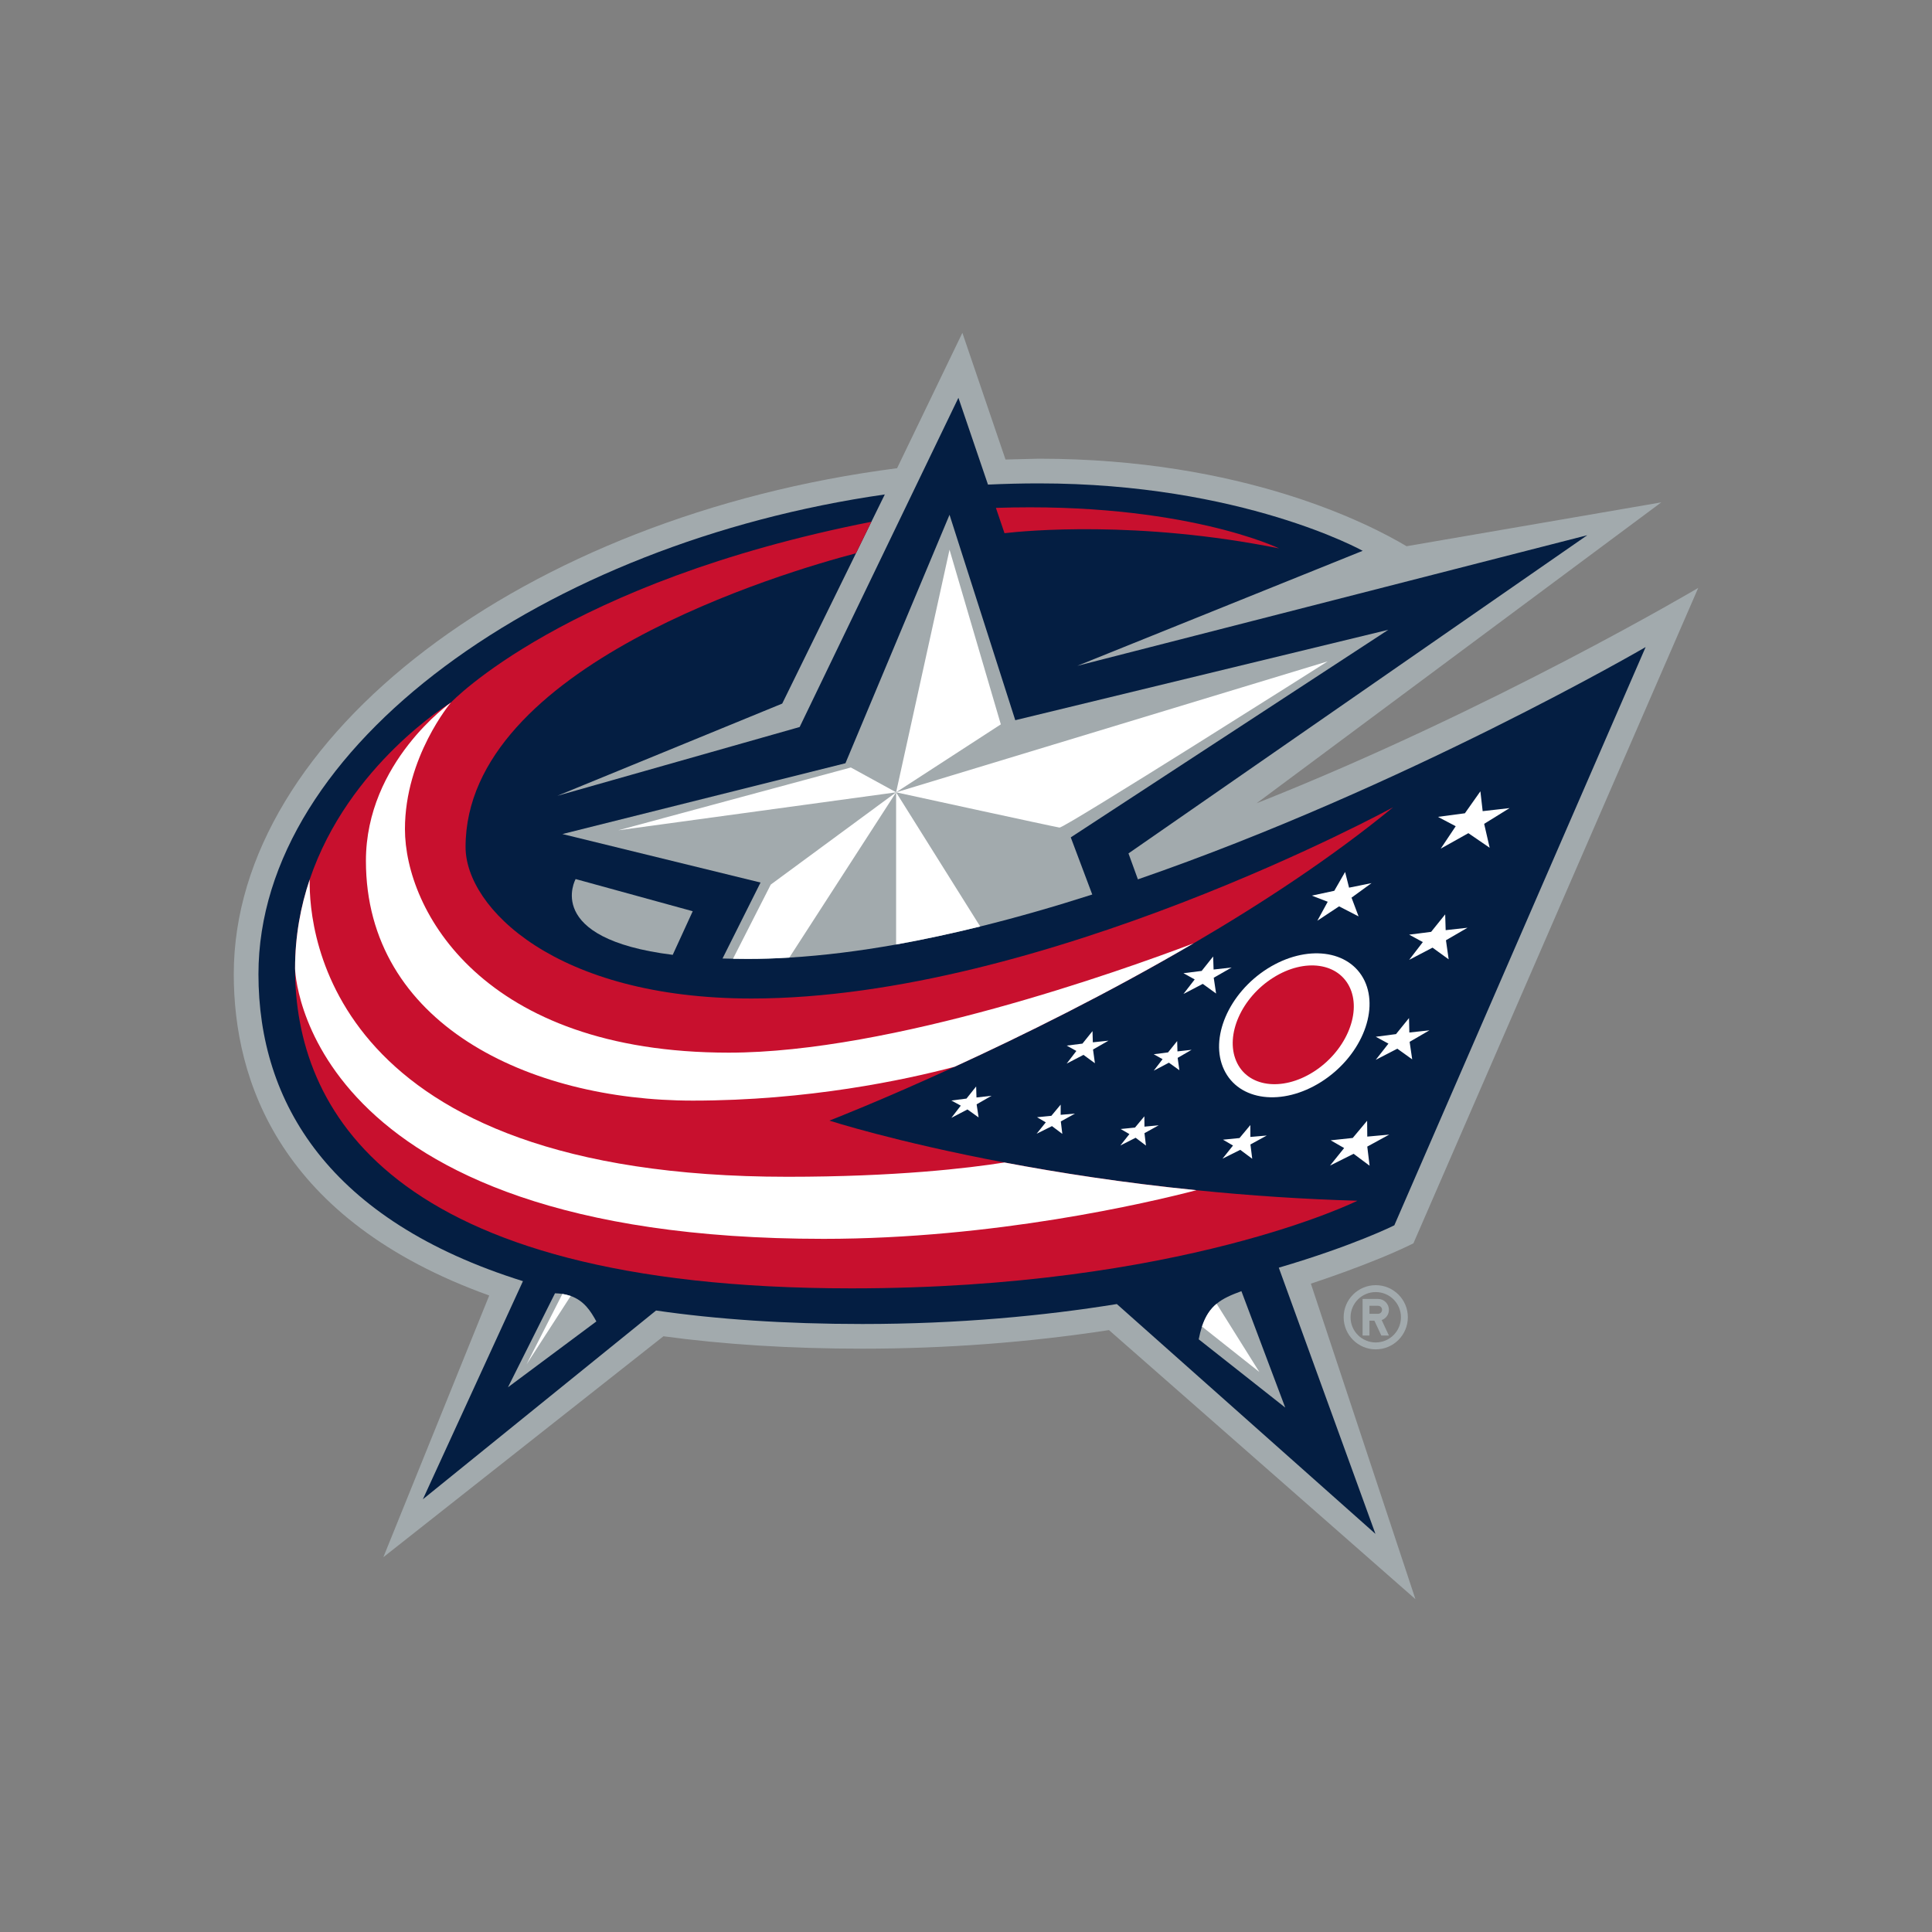 <svg width="40" height="40" viewBox="0 0 40 40" fill="none" xmlns="http://www.w3.org/2000/svg">
<rect x="0" y="0" width="40" height="40" fill="#808080" stroke="none"/>
<path d="M28.483 26.608C28.117 26.608 27.819 26.905 27.819 27.272C27.819 27.639 28.117 27.937 28.483 27.937C28.85 27.937 29.148 27.639 29.148 27.272C29.148 26.905 28.85 26.608 28.483 26.608ZM28.483 27.794C28.415 27.794 28.347 27.781 28.284 27.754C28.22 27.728 28.163 27.69 28.114 27.641C28.066 27.593 28.027 27.535 28.001 27.472C27.975 27.409 27.962 27.341 27.962 27.272C27.962 26.984 28.195 26.751 28.483 26.751C28.772 26.751 29.005 26.984 29.005 27.272C29.005 27.561 28.772 27.794 28.483 27.794ZM28.756 27.118C28.756 27.089 28.75 27.059 28.739 27.032C28.728 27.005 28.711 26.98 28.69 26.959C28.669 26.938 28.645 26.922 28.617 26.91C28.59 26.899 28.561 26.893 28.531 26.893H28.211V27.651H28.353V27.343H28.455L28.599 27.651H28.756L28.606 27.33C28.65 27.315 28.688 27.286 28.715 27.248C28.742 27.21 28.756 27.165 28.756 27.118ZM28.531 27.201H28.353V27.035H28.531C28.577 27.035 28.614 27.072 28.614 27.118C28.614 27.14 28.605 27.161 28.59 27.177C28.574 27.192 28.553 27.201 28.531 27.201Z" fill="#A2AAAD"/>
<path d="M29.263 25.742L35.16 12.172C35.16 12.172 30.892 14.699 26.016 16.631L34.395 10.401L29.121 11.309C28.366 10.857 25.743 9.497 21.506 9.497C21.506 9.497 21.135 9.506 20.818 9.514C20.662 9.056 19.925 6.891 19.925 6.891L18.573 9.694C10.851 10.687 4.84 15.247 4.84 20.169C4.84 22.368 5.784 25.26 10.129 26.822L7.937 32.24L13.736 27.666C14.982 27.835 16.362 27.923 17.853 27.923C19.597 27.923 21.313 27.791 22.96 27.538L29.305 33.109L27.14 26.576C27.14 26.576 28.416 26.164 29.263 25.742Z" fill="#A2AAAD"/>
<path d="M34.071 13.397C34.071 13.397 29.097 16.293 23.559 18.206L23.364 17.669L32.863 11.081L22.305 13.785L28.213 11.404C28.213 11.404 25.711 10.008 21.506 10.008C21.155 10.008 20.804 10.017 20.455 10.033L19.843 8.236L16.556 15.052L11.54 16.476L16.195 14.567L17.722 11.455L18.041 10.803L18.319 10.237C11.312 11.241 5.351 15.418 5.351 20.169C5.351 22.831 6.815 25.27 10.827 26.525L8.755 31.041L13.583 27.133C14.834 27.314 16.252 27.412 17.853 27.412C19.859 27.412 21.625 27.241 23.123 26.999L28.477 31.757L26.476 26.246C28.034 25.788 28.868 25.369 28.868 25.369L34.071 13.397L34.071 13.397Z" fill="#041E42"/>
<path d="M13.928 19.769L14.342 18.866L11.918 18.2C11.918 18.2 11.228 19.432 13.928 19.769Z" fill="#A2AAAD"/>
<path d="M28.744 13.039L21.02 14.911L19.659 10.658L17.504 15.802L11.644 17.268L15.746 18.272L14.959 19.845C15.03 19.847 15.102 19.849 15.176 19.85C15.274 19.852 15.375 19.853 15.48 19.853C15.763 19.853 16.05 19.844 16.342 19.826C17.058 19.783 17.799 19.689 18.553 19.555C19.127 19.452 19.709 19.326 20.294 19.182C21.066 18.991 21.843 18.767 22.614 18.52L22.169 17.337L28.744 13.039ZM25.702 26.732C25.495 26.808 25.325 26.88 25.188 26.993C25.059 27.1 24.959 27.244 24.885 27.465C24.858 27.552 24.835 27.64 24.818 27.729L26.609 29.142L25.702 26.732V26.732ZM11.816 26.832C11.76 26.813 11.702 26.799 11.644 26.789C11.593 26.782 11.542 26.777 11.491 26.776L10.517 28.722L12.347 27.359C12.23 27.146 12.095 26.931 11.816 26.832Z" fill="#A2AAAD"/>
<path d="M20.795 24.068C18.528 23.64 17.172 23.201 17.172 23.201C17.172 23.201 18.218 22.796 19.765 22.086C21.146 21.453 22.925 20.577 24.713 19.53C26.151 18.689 27.594 17.738 28.841 16.715C28.841 16.715 21.586 20.673 15.56 20.673C11.513 20.673 9.639 18.796 9.639 17.536C9.639 13.784 16.244 11.843 17.722 11.455L18.041 10.803C11.696 12.052 9.336 14.545 9.336 14.545C9.336 14.545 7.215 15.828 6.412 18.209C6.224 18.765 6.109 19.38 6.109 20.053C6.109 22.922 7.989 26.674 17.628 26.674C24.465 26.674 28.104 24.86 28.104 24.86C26.991 24.828 25.879 24.755 24.771 24.642C23.259 24.49 21.916 24.28 20.795 24.068H20.795ZM26.482 11.354C26.482 11.354 24.494 10.387 20.619 10.515L20.797 11.039C21.226 10.989 23.559 10.767 26.482 11.354Z" fill="#C8102E"/>
<path d="M14.342 22.787C16.73 22.787 18.728 22.36 19.765 22.086C21.146 21.453 22.925 20.576 24.713 19.53C23.211 20.1 18.457 21.794 15.089 21.794C9.98 21.794 8.384 18.835 8.384 17.165C8.384 15.672 9.336 14.545 9.336 14.545C9.336 14.545 7.576 15.775 7.576 17.823C7.576 21.193 10.943 22.787 14.342 22.787Z" fill="white"/>
<path d="M16.307 24.364C6.813 24.364 6.391 19.307 6.412 18.209C6.224 18.765 6.109 19.38 6.109 20.053C6.109 20.053 6.207 25.649 17.053 25.649C20.584 25.649 23.763 24.904 24.771 24.642C23.259 24.49 21.915 24.28 20.795 24.068C20.042 24.187 18.544 24.364 16.307 24.364ZM28.253 20.308C27.944 19.66 27.044 19.548 26.24 20.055C25.437 20.564 25.035 21.5 25.343 22.148C25.65 22.796 26.549 22.908 27.353 22.4C28.157 21.891 28.558 20.955 28.253 20.308Z" fill="white"/>
<path d="M20.217 22.722L20.21 22.494L20.01 22.745L19.697 22.785L19.892 22.891L19.697 23.144L20.03 22.97L20.261 23.135L20.22 22.864L20.529 22.687L20.217 22.722ZM22.626 21.58L22.619 21.348L22.411 21.607L22.085 21.648L22.285 21.759L22.084 22.021L22.432 21.84L22.669 22.013L22.63 21.729L22.95 21.546L22.626 21.58ZM24.378 21.768L24.372 21.554L24.183 21.789L23.887 21.827L24.07 21.929L23.887 22.167L24.201 22.002L24.418 22.158L24.382 21.902L24.671 21.735L24.378 21.768ZM21.96 23.081V22.87L21.767 23.102L21.471 23.131L21.652 23.237L21.462 23.473L21.78 23.315L21.994 23.476L21.963 23.218L22.257 23.056L21.96 23.081ZM23.695 23.326L23.693 23.112L23.499 23.345L23.202 23.375L23.383 23.48L23.196 23.716L23.512 23.556L23.726 23.718L23.695 23.461L23.99 23.298L23.695 23.326ZM25.126 20.073L25.117 19.803L24.879 20.102L24.502 20.149L24.735 20.278L24.502 20.579L24.902 20.37L25.178 20.57L25.129 20.243L25.5 20.031L25.126 20.073ZM27.489 18.67L27.274 19.063L27.724 18.765L28.128 18.973L27.982 18.585L28.396 18.284L27.931 18.378L27.849 18.053L27.625 18.443L27.16 18.543L27.489 18.67ZM31.254 16.731L30.697 16.794L30.65 16.383L30.329 16.838L29.77 16.912L30.139 17.106L29.829 17.57L30.401 17.25L30.842 17.552L30.728 17.057L31.254 16.731ZM28.308 23.532L28.305 23.204L28.007 23.56L27.55 23.609L27.829 23.769L27.537 24.132L28.025 23.888L28.356 24.135L28.308 23.739L28.762 23.491L28.308 23.532ZM29.179 21.377L29.172 21.078L28.903 21.41L28.484 21.465L28.746 21.607L28.483 21.943L28.93 21.712L29.238 21.933L29.185 21.57L29.595 21.332L29.179 21.377ZM29.931 19.258L29.921 18.931L29.63 19.293L29.175 19.351L29.458 19.505L29.175 19.873L29.659 19.62L29.993 19.862L29.937 19.467L30.383 19.208L29.931 19.258ZM25.887 23.293L25.663 23.562L25.321 23.596L25.528 23.717L25.311 23.989L25.678 23.806L25.926 23.991L25.889 23.695L26.227 23.51L25.888 23.539L25.887 23.293ZM19.659 11.381L18.553 16.404L20.721 14.997L19.659 11.381ZM27.488 13.693L18.553 16.404C18.553 16.404 21.836 17.12 21.936 17.134C22.037 17.149 27.488 13.693 27.488 13.693Z" fill="white"/>
<path d="M20.294 19.182L18.553 16.404V19.555C19.127 19.452 19.709 19.326 20.294 19.182ZM15.176 19.85C15.274 19.852 15.375 19.853 15.479 19.853C15.763 19.853 16.05 19.844 16.342 19.826L18.553 16.404L15.958 18.314L15.176 19.85Z" fill="white"/>
<path d="M17.616 15.89L12.801 17.19L18.554 16.404L17.616 15.89ZM24.886 27.465L26.073 28.405L25.189 26.993C25.059 27.099 24.959 27.244 24.886 27.465ZM10.902 28.247L11.816 26.832C11.76 26.813 11.703 26.799 11.644 26.789L10.902 28.247V28.247Z" fill="white"/>
<path d="M26.36 20.242C25.706 20.654 25.363 21.426 25.594 21.966C25.822 22.505 26.539 22.606 27.192 22.193C27.845 21.78 28.187 21.008 27.958 20.471C27.726 19.93 27.013 19.829 26.36 20.242Z" fill="#C8102E"/>
</svg>
